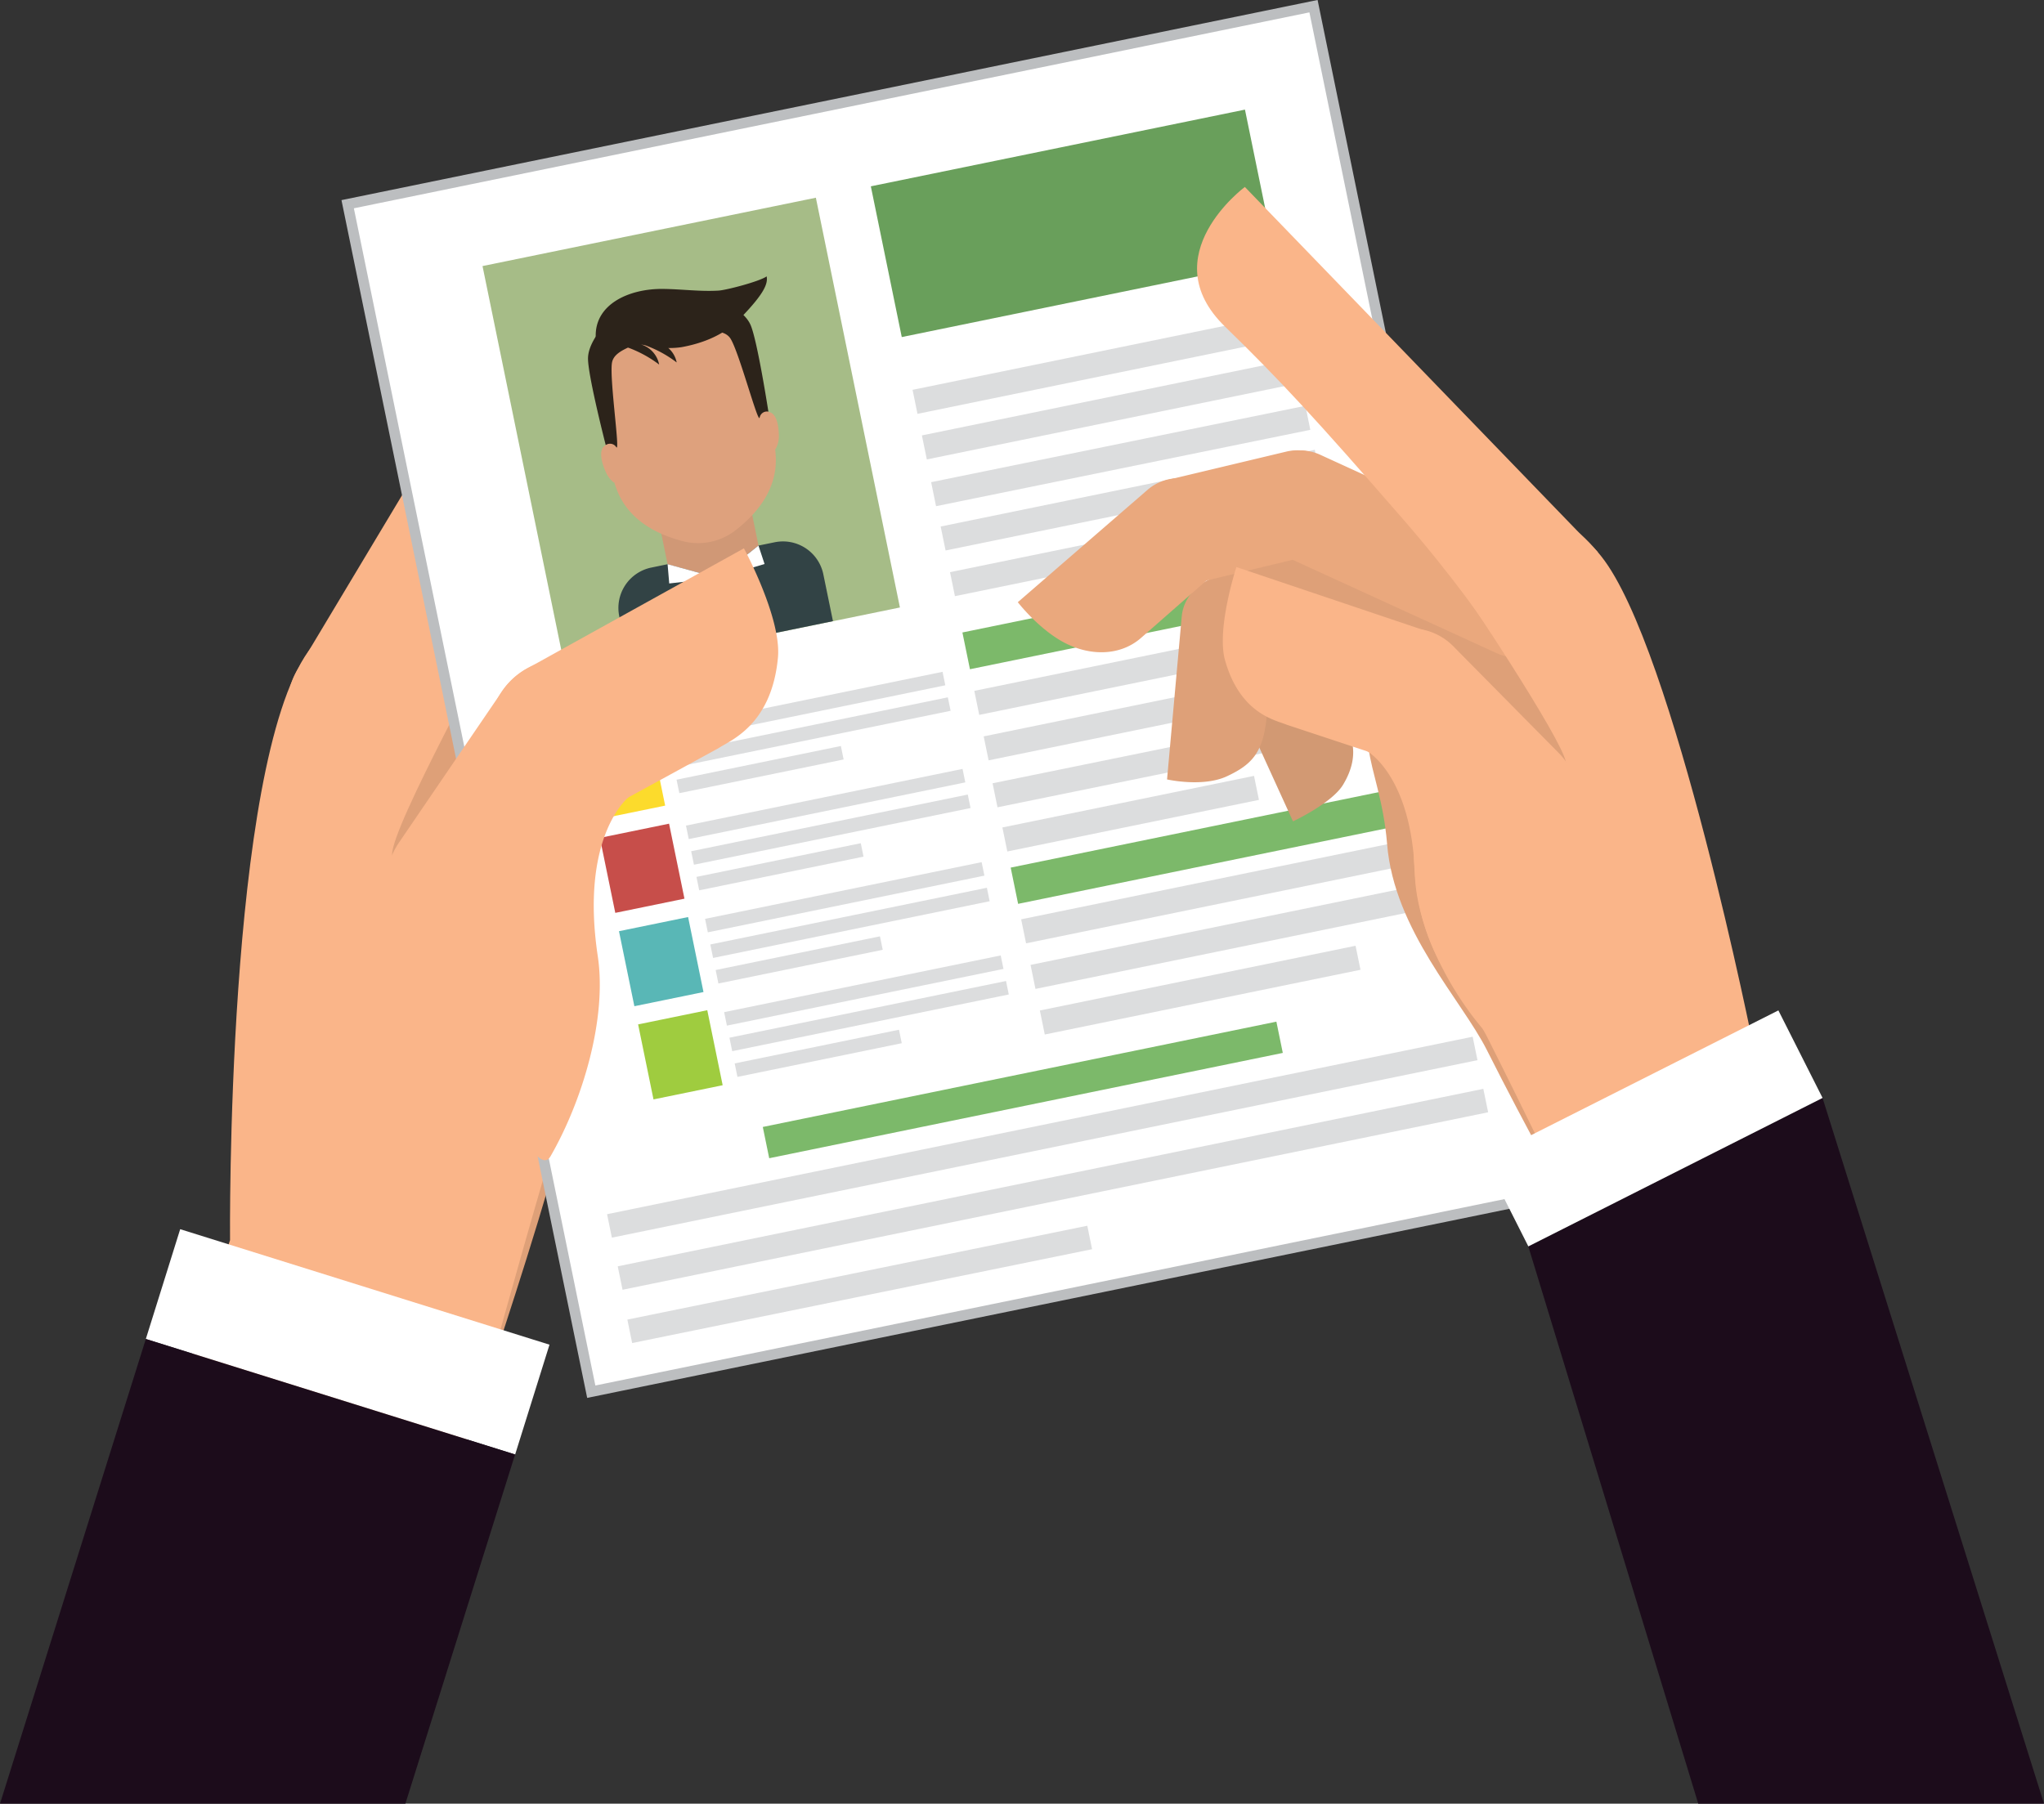 <svg id="Capa_1" data-name="Capa 1" xmlns="http://www.w3.org/2000/svg" viewBox="0 0 389.36 343.66"><rect x="0" y="0" width="389.36" height="343.66" fill="#333333" stroke="none"/><defs><style>.cls-1{fill:#dea078;}.cls-2{fill:#d29973;}.cls-3{fill:#eaa87d;}.cls-4{fill:#fab589;}.cls-12,.cls-5{fill:#fff;}.cls-5{stroke:#bcbec0;stroke-miterlimit:10;stroke-width:2px;}.cls-6{fill:#699f5b;}.cls-7{fill:#dcddde;}.cls-8{fill:#7cb96a;}.cls-9{fill:#a6bc87;}.cls-10{fill:#d09876;}.cls-11{fill:#324345;}.cls-13{fill:#dea17d;}.cls-14{fill:#2c231a;}.cls-15{fill:#fcdb2c;}.cls-16{fill:#c74e4a;}.cls-17{fill:#59b7b6;}.cls-18{fill:#9fcc3f;}.cls-19{fill:#1c0c1b;}</style></defs><path class="cls-1" d="M127.89,152.3s-24.38-10.25-40.11,11.78S72.86,276.29,72.86,276.29l37.28,28.5s6.71-19.6,12.52-39.41c3.65-12.47,16.16-31.16,14.15-51.16s6.12-27.87-10.57-37.44c-6-3.44-9.31,7.85-9.34,4C116.86,175.29,123.06,162.5,127.89,152.3Z" transform="translate(-17.92 -40.18)"/><path class="cls-2" d="M144.42,198.82c-5.72-6.46-3.46-11.59-3.2-13.24l4.06-15.77a9.12,9.12,0,0,1,11.1-6.57l2,.51a9.13,9.13,0,0,1,6.58,11.1l-7.6,30.23S147.72,202.56,144.42,198.82Z" transform="translate(-17.92 -40.18)"/><path class="cls-2" d="M162.24,181.68a9.13,9.13,0,0,1-12.61,2.75L130.22,172a9.13,9.13,0,0,1-2.75-12.61l1.12-1.74a9.13,9.13,0,0,1,12.61-2.75l19.4,12.46a9.12,9.12,0,0,1,2.75,12.61Z" transform="translate(-17.92 -40.18)"/><path class="cls-2" d="M143.78,158.83a9.12,9.12,0,0,1-1.27,12.84l-27.82,22.77a9.12,9.12,0,0,1-12.84-1.27l-1.31-1.59a9.14,9.14,0,0,1,1.28-12.85L129.63,156a9.11,9.11,0,0,1,12.84,1.27Z" transform="translate(-17.92 -40.18)"/><path class="cls-1" d="M170.56,192c-5.95-1.54-9.1-3.7-11.35-11.17l-5.87-21.43a9.71,9.71,0,0,1,6.77-11.94l2.11-.59a9.7,9.7,0,0,1,11.94,6.77l10.17,36.57S176.5,193.58,170.56,192Z" transform="translate(-17.92 -40.18)"/><path class="cls-1" d="M173.33,161.9a10.61,10.61,0,0,1-13.1,7.3l-25.79-7.34a10.61,10.61,0,0,1-7.3-13.11l.66-2.3a10.59,10.59,0,0,1,13.1-7.3l25.79,7.33a10.62,10.62,0,0,1,7.3,13.11Z" transform="translate(-17.92 -40.18)"/><path class="cls-1" d="M144.26,146.76a10.6,10.6,0,0,1-1.48,14.92l-33,27.61a10.61,10.61,0,0,1-14.93-1.48L93.37,186A10.6,10.6,0,0,1,94.85,171l33-27.61a10.61,10.61,0,0,1,14.93,1.48Z" transform="translate(-17.92 -40.18)"/><path class="cls-3" d="M201.82,154.91c-5.44,4.16-12.18,5.12-17.46,2L164,144.71a11.15,11.15,0,0,1-3.84-15.29l1.29-2.16a11.14,11.14,0,0,1,15.28-3.84L211,143.58S207.27,150.75,201.82,154.91Z" transform="translate(-17.92 -40.18)"/><path class="cls-3" d="M182,136.16a11.15,11.15,0,0,1-11.72,10.54l-28.13-1.49a11.15,11.15,0,0,1-10.54-11.72l.13-2.52a11.15,11.15,0,0,1,11.72-10.54l28.13,1.5a11.14,11.14,0,0,1,10.54,11.71Z" transform="translate(-17.92 -40.18)"/><path class="cls-3" d="M152.73,127.22a11.15,11.15,0,0,1-2.51,15.56L104,175.15a11.14,11.14,0,0,1-15.56-2.51l-1.48-2A11.14,11.14,0,0,1,89.45,155l46.25-32.37a11.14,11.14,0,0,1,15.56,2.51Z" transform="translate(-17.92 -40.18)"/><path class="cls-4" d="M191.61,115.45c-3.73,6.88-10.32,11-17.3,10.19l-26.89-3.21a12.72,12.72,0,0,1-11.13-14.15l.34-2.86a12.72,12.72,0,0,1,14.15-11.13l45.09,5.08S195.35,108.57,191.61,115.45Z" transform="translate(-17.92 -40.18)"/><path class="cls-4" d="M162.16,105.15a12.73,12.73,0,0,1-7.32,16.45l-30,11.56a12.73,12.73,0,0,1-16.45-7.32l-1-2.68a12.74,12.74,0,0,1,7.32-16.46l30-11.55a12.74,12.74,0,0,1,16.46,7.31Z" transform="translate(-17.92 -40.18)"/><path class="cls-4" d="M127.5,109.45a12.72,12.72,0,0,1,4.63,17.4L99,182.17a12.75,12.75,0,0,1-17.41,4.63l-2.48-1.44A12.73,12.73,0,0,1,74.45,168l33.16-55.32A12.74,12.74,0,0,1,125,108Z" transform="translate(-17.92 -40.18)"/><path class="cls-4" d="M116.76,152.49s-24.38-10.25-40.1,11.78S61.74,276.48,61.74,276.48L47.52,319.39l52,17.82,10.62-32.42s6.09-22.34,11.9-42.15c3.65-12.47,13.29-21.13,8.93-46.37,0,0-9.3-15.12-17.28-19.84-6-3.52-21,10.45-21.08,6.58C92.56,197.54,111.93,162.69,116.76,152.49Z" transform="translate(-17.92 -40.18)"/><rect class="cls-5" x="105.43" y="57.87" width="187.81" height="230.97" transform="translate(-48.68 3.4) rotate(-11.59)"/><rect class="cls-6" x="186.01" y="68.08" width="72.75" height="29.32" transform="translate(-30.01 6.18) rotate(-11.59)"/><rect class="cls-7" x="191.48" y="107.1" width="72.75" height="4.67" transform="translate(-35.26 7.83) rotate(-11.59)"/><rect class="cls-7" x="193.26" y="115.79" width="72.75" height="4.67" transform="translate(-36.97 8.36) rotate(-11.59)"/><rect class="cls-7" x="195.05" y="124.47" width="72.75" height="4.67" transform="matrix(0.98, -0.2, 0.2, 0.98, -38.67, 8.9)"/><rect class="cls-7" x="196.83" y="133.15" width="72.75" height="4.66" transform="translate(-40.38 9.43) rotate(-11.59)"/><rect class="cls-7" x="198.61" y="141.84" width="72.75" height="4.67" transform="translate(-42.09 9.97) rotate(-11.59)"/><rect class="cls-8" x="201.22" y="153.31" width="72.75" height="7.15" transform="translate(-44.59 10.75) rotate(-11.59)"/><rect class="cls-7" x="203.24" y="164.45" width="72.75" height="4.67" transform="translate(-46.54 11.37) rotate(-11.59)"/><rect class="cls-7" x="205.03" y="173.13" width="72.75" height="4.66" transform="translate(-48.25 11.9) rotate(-11.59)"/><rect class="cls-7" x="206.81" y="181.81" width="72.75" height="4.67" transform="matrix(0.98, -0.2, 0.2, 0.98, -49.96, 12.43)"/><rect class="cls-7" x="208.83" y="192.89" width="48.93" height="4.67" transform="translate(-52.38 10.66) rotate(-11.59)"/><rect class="cls-8" x="210.4" y="198.12" width="72.75" height="7.05" transform="translate(-53.39 13.5) rotate(-11.59)"/><rect class="cls-7" x="212.17" y="207.98" width="72.75" height="4.67" transform="translate(-55.11 14.05) rotate(-11.59)"/><rect class="cls-7" x="213.95" y="216.67" width="72.75" height="4.67" transform="translate(-56.81 14.58) rotate(-11.59)"/><rect class="cls-7" x="215.85" y="226.49" width="61.39" height="4.67" transform="translate(-58.87 14.03) rotate(-11.59)"/><rect class="cls-9" x="117.18" y="83.54" width="64.82" height="79.7" transform="translate(-39.66 -7.6) rotate(-11.59)"/><rect class="cls-10" x="144.77" y="139.14" width="17.68" height="12.28" transform="translate(-43.97 -6.37) rotate(-11.59)"/><path class="cls-11" d="M176.59,158.53l-1.83-8.91a7.85,7.85,0,0,0-9.27-6.12l-3.09.63-7.75,6.16-9.59-2.6-3.06.63a7.85,7.85,0,0,0-6.12,9.27l1.83,8.91Z" transform="translate(-17.92 -40.18)"/><polygon class="cls-12" points="127.48 111.17 127.17 107.5 136.73 110.12 127.48 111.17"/><polygon class="cls-12" points="145.64 107.46 144.48 103.95 136.73 110.12 145.64 107.46"/><path class="cls-13" d="M161.34,106.39c-1.42-7-8.84-8.92-8.84-8.92a24.14,24.14,0,0,0-16.68,3.42s-6,4.73-4.62,11.68,2.37,16.48,4.37,21.3,6.43,7.77,11.93,9.29a11.63,11.63,0,0,0,10.9-2.24c4.46-3.55,7.38-8,7.31-13.22S162.76,113.33,161.34,106.39Z" transform="translate(-17.92 -40.18)"/><path class="cls-14" d="M133.74,101.43s-3.85,3.68-3.81,7.13S133.31,125,133.31,125a1.38,1.38,0,0,1,2,.38c.79,1.17-1.28-12.78-.83-16s6.49-3.12,5.32-5.55S133.74,101.43,133.74,101.43Z" transform="translate(-17.92 -40.18)"/><path class="cls-14" d="M154.61,97.15s5,1.87,6.31,5,3.37,16.47,3.37,16.47a1.39,1.39,0,0,0-1.66,1.12c-.27,1.39-3.85-12.25-5.53-15s-7.19-.31-7.07-3S154.61,97.15,154.61,97.15Z" transform="translate(-17.92 -40.18)"/><path class="cls-14" d="M154.79,95.55c-3.62.21-6.89-.28-10.61-.32-6.44-.06-12.94,2.91-12.78,9.07,0,1.56,1.91,1,1.91,1a22.88,22.88,0,0,1,10.17,4.34A5,5,0,0,0,140,105.8l.82.17a22.27,22.27,0,0,1,6,3.27,4.88,4.88,0,0,0-1.59-2.75,15.25,15.25,0,0,0,2.55-.17h0c6.81-1.25,9.87-4.15,11.44-5.79,4.26-4.45,5-6.28,4.74-7.69C162.53,93.84,156.21,95.47,154.79,95.55Z" transform="translate(-17.92 -40.18)"/><path class="cls-13" d="M162.42,121s.11-2.5,1.87-2.33,2,3.29,2,4.72a5.09,5.09,0,0,1-.66,2.4Z" transform="translate(-17.92 -40.18)"/><path class="cls-13" d="M135.91,126.43s-1.08-2.25-2.65-1.4-.53,3.81.07,5.11a5.12,5.12,0,0,0,1.55,2Z" transform="translate(-17.92 -40.18)"/><rect class="cls-15" x="129.87" y="180.57" width="13.44" height="14.59" transform="translate(-52.89 -8.89) rotate(-11.59)"/><rect class="cls-16" x="133.51" y="198.33" width="13.45" height="14.59" transform="translate(-56.39 -7.79) rotate(-11.6)"/><rect class="cls-17" x="137.16" y="216.1" width="13.44" height="14.59" transform="translate(-59.87 -6.71) rotate(-11.59)"/><rect class="cls-18" x="140.8" y="233.86" width="13.45" height="14.59" transform="translate(-63.36 -5.62) rotate(-11.59)"/><rect class="cls-7" x="144.5" y="173.55" width="53.78" height="2.62" transform="translate(-49.56 -2.17) rotate(-11.59)"/><rect class="cls-7" x="145.5" y="178.43" width="53.78" height="2.62" transform="translate(-50.51 -1.89) rotate(-11.59)"/><rect class="cls-7" x="146.73" y="185.51" width="31.95" height="2.62" transform="translate(-52.13 -3.69) rotate(-11.59)"/><rect class="cls-7" x="148.3" y="192.06" width="53.78" height="2.62" transform="translate(-53.19 -1.04) rotate(-11.59)"/><polygon class="cls-7" points="184.88 153.96 132.19 164.76 131.66 162.19 184.35 151.39 184.88 153.96"/><polygon class="cls-7" points="164.49 163.22 133.19 169.64 132.67 167.08 163.97 160.66 164.49 163.22"/><rect class="cls-7" x="151.94" y="209.83" width="53.78" height="2.62" transform="translate(-56.69 0.05) rotate(-11.59)"/><rect class="cls-7" x="152.94" y="214.71" width="53.78" height="2.62" transform="translate(-57.65 0.35) rotate(-11.59)"/><rect class="cls-7" x="154.17" y="221.78" width="31.95" height="2.62" transform="translate(-59.26 -1.46) rotate(-11.59)"/><rect class="cls-7" x="155.59" y="227.59" width="53.78" height="2.62" transform="translate(-60.2 1.16) rotate(-11.59)"/><rect class="cls-7" x="156.59" y="232.47" width="53.78" height="2.62" transform="translate(-61.15 1.45) rotate(-11.59)"/><rect class="cls-7" x="157.81" y="239.55" width="31.95" height="2.62" transform="translate(-62.77 -0.34) rotate(-11.59)"/><rect class="cls-8" x="162.82" y="244.81" width="99.87" height="6.08" transform="translate(-63.38 7.62) rotate(-11.59)"/><rect class="cls-7" x="132.3" y="254.58" width="168.32" height="4.56" transform="translate(-65.11 8.54) rotate(-11.59)"/><rect class="cls-7" x="134.33" y="264.5" width="168.32" height="4.56" transform="translate(-67.06 9.16) rotate(-11.59)"/><rect class="cls-7" x="137.17" y="282.35" width="89.4" height="4.56" transform="matrix(0.98, -0.2, 0.2, 0.98, -71.39, 2.16)"/><path class="cls-4" d="M166.11,165.48c-1.22,13-9.24,15.83-11.33,17.26l-21.67,11.84a13.82,13.82,0,0,1-18.78-5.47l-1.5-2.74a13.84,13.84,0,0,1,5.47-18.79l41.33-22.92S166.82,157.94,166.11,165.48Z" transform="translate(-17.92 -40.18)"/><path class="cls-4" d="M135.38,169.94c6.31,4.3,6.52,15.88,2.22,22.19,0,0-9.25,7.35-5.81,30.24,1.79,11.93-2.93,27.57-9,38.12-4,6.9-18.31-35.83-22.64-38.79l-2.59-1.76a13.82,13.82,0,0,1-3.64-19.22l19.7-28.9a13.84,13.84,0,0,1,19.22-3.64Z" transform="translate(-17.92 -40.18)"/><rect class="cls-12" x="73.18" y="258.98" width="21.93" height="73.71" transform="translate(-241.24 247.66) rotate(-72.63)"/><polygon class="cls-19" points="77.22 343.67 98.12 277.12 27.78 255.12 0 343.67 77.22 343.67"/><polygon class="cls-19" points="389.36 343.67 347.18 209.21 291.13 237.49 323.5 343.67 389.36 343.67"/><path class="cls-1" d="M280.22,149.67s18.18-11.9,34.15,3.58S343,241.7,343,241.7l-25.9,28.55s-8.32-14.84-15.95-30c-4.8-9.54-17.67-22.79-19-39.24s-9.08-21.62,3-31.83c4.33-3.67,8.68,5,8.13,1.83C292.54,166.61,285.63,157.19,280.22,149.67Z" transform="translate(-17.92 -40.18)"/><path class="cls-2" d="M273.76,189.7c3.66-6.06,1.07-9.86.62-11.16l-5.62-12.14a7.5,7.5,0,0,0-9.95-3.67l-1.54.71a7.49,7.49,0,0,0-3.67,9.94l10.62,23.3S271.63,193.22,273.76,189.7Z" transform="translate(-17.92 -40.18)"/><path class="cls-2" d="M256.81,178.49a7.48,7.48,0,0,0,10.59.36l13.85-12.94a7.5,7.5,0,0,0,.35-10.6l-1.16-1.23a7.48,7.48,0,0,0-10.59-.36L256,166.66a7.5,7.5,0,0,0-.36,10.6Z" transform="translate(-17.92 -40.18)"/><path class="cls-2" d="M268.34,157.3a7.51,7.51,0,0,0,2.93,10.19l25.85,14.28a7.5,7.5,0,0,0,10.19-2.93l.82-1.49a7.49,7.49,0,0,0-2.93-10.18l-25.85-14.29a7.51,7.51,0,0,0-10.19,2.93Z" transform="translate(-17.92 -40.18)"/><path class="cls-1" d="M251.63,188.09c4.57-2.13,6.79-4.34,7.51-10.71l1.57-18.18a8,8,0,0,0-7.24-8.65l-1.79-.16a8,8,0,0,0-8.65,7.24l-2.8,31.06S247.05,190.23,251.63,188.09Z" transform="translate(-17.92 -40.18)"/><path class="cls-1" d="M244.92,164.15a8.71,8.71,0,0,0,11.67,4l19.75-9.75a8.71,8.71,0,0,0,4-11.67l-.87-1.76a8.71,8.71,0,0,0-11.67-4L248,150.72a8.7,8.7,0,0,0-3.95,11.66Z" transform="translate(-17.92 -40.18)"/><path class="cls-1" d="M266.17,147.61a8.7,8.7,0,0,0,3.41,11.84l30.72,17.43a8.71,8.71,0,0,0,11.84-3.4l.95-1.73a8.7,8.7,0,0,0-3.4-11.84L279,142.48a8.72,8.72,0,0,0-11.85,3.41Z" transform="translate(-17.92 -40.18)"/><path class="cls-3" d="M220.86,162.73c5,2.55,10.61,2.33,14.41-1l14.64-12.85a9.15,9.15,0,0,0,.84-12.91l-1.37-1.56a9.16,9.16,0,0,0-12.92-.85L211.8,154.92S215.85,160.17,220.86,162.73Z" transform="translate(-17.92 -40.18)"/><path class="cls-3" d="M234.14,144.64a9.16,9.16,0,0,0,11,6.78L267.68,146a9.15,9.15,0,0,0,6.78-11l-.48-2a9.17,9.17,0,0,0-11-6.78l-22.51,5.37a9.15,9.15,0,0,0-6.78,11Z" transform="translate(-17.92 -40.18)"/><path class="cls-3" d="M256.43,133.08a9.17,9.17,0,0,0,4.34,12.21l42.16,19.3a9.15,9.15,0,0,0,12.2-4.33l.89-1.87a9.16,9.16,0,0,0-4.33-12.2l-42.17-19.31a9.16,9.16,0,0,0-12.2,4.34Z" transform="translate(-17.92 -40.18)"/><path class="cls-4" d="M251.28,166c2.92,10.34,9.82,11.43,11.72,12.26l19.26,6.37a11.37,11.37,0,0,0,14.37-7.21l.81-2.44a11.36,11.36,0,0,0-7.2-14.36l-36.8-12.4S249.59,160,251.28,166Z" transform="translate(-17.92 -40.18)"/><path class="cls-4" d="M276.79,165c-4.47,4.42-2.93,13.8,1.48,18.26,0,0,8.56,4.57,9.17,23.57.32,9.91,6.45,21.85,13,29.46,4.26,5,9.49-31.65,12.56-34.68l1.82-1.81a11.36,11.36,0,0,0,.1-16.07l-20.19-20.44a11.38,11.38,0,0,0-16.08-.09Z" transform="translate(-17.92 -40.18)"/><path class="cls-4" d="M291.65,145.6s15.29-19.56,31.31.6c13.85,17.4,29.1,94,29.1,94l-34.92,30s-8.23-17.14-15.86-32.29c-4.79-9.53-13.86-15.1-14.08-36.14,0,0,5.28-13.6,11-18.59,4.28-3.73,18.55,5.32,18,2.19C315.46,181,297.06,153.12,291.65,145.6Z" transform="translate(-17.92 -40.18)"/><path class="cls-4" d="M255.05,75.8l67.25,69.59-20.41,15.38c-.59-1.19-6.83-10.3-16.77-21.74-16.43-18.89-23.37-26.43-33.88-36.65C237.41,88.89,255.05,75.8,255.05,75.8Z" transform="translate(-17.92 -40.18)"/><rect class="cls-12" x="301.48" y="245.85" width="62.78" height="18.68" transform="translate(-97.2 137.16) rotate(-26.78)"/></svg>
